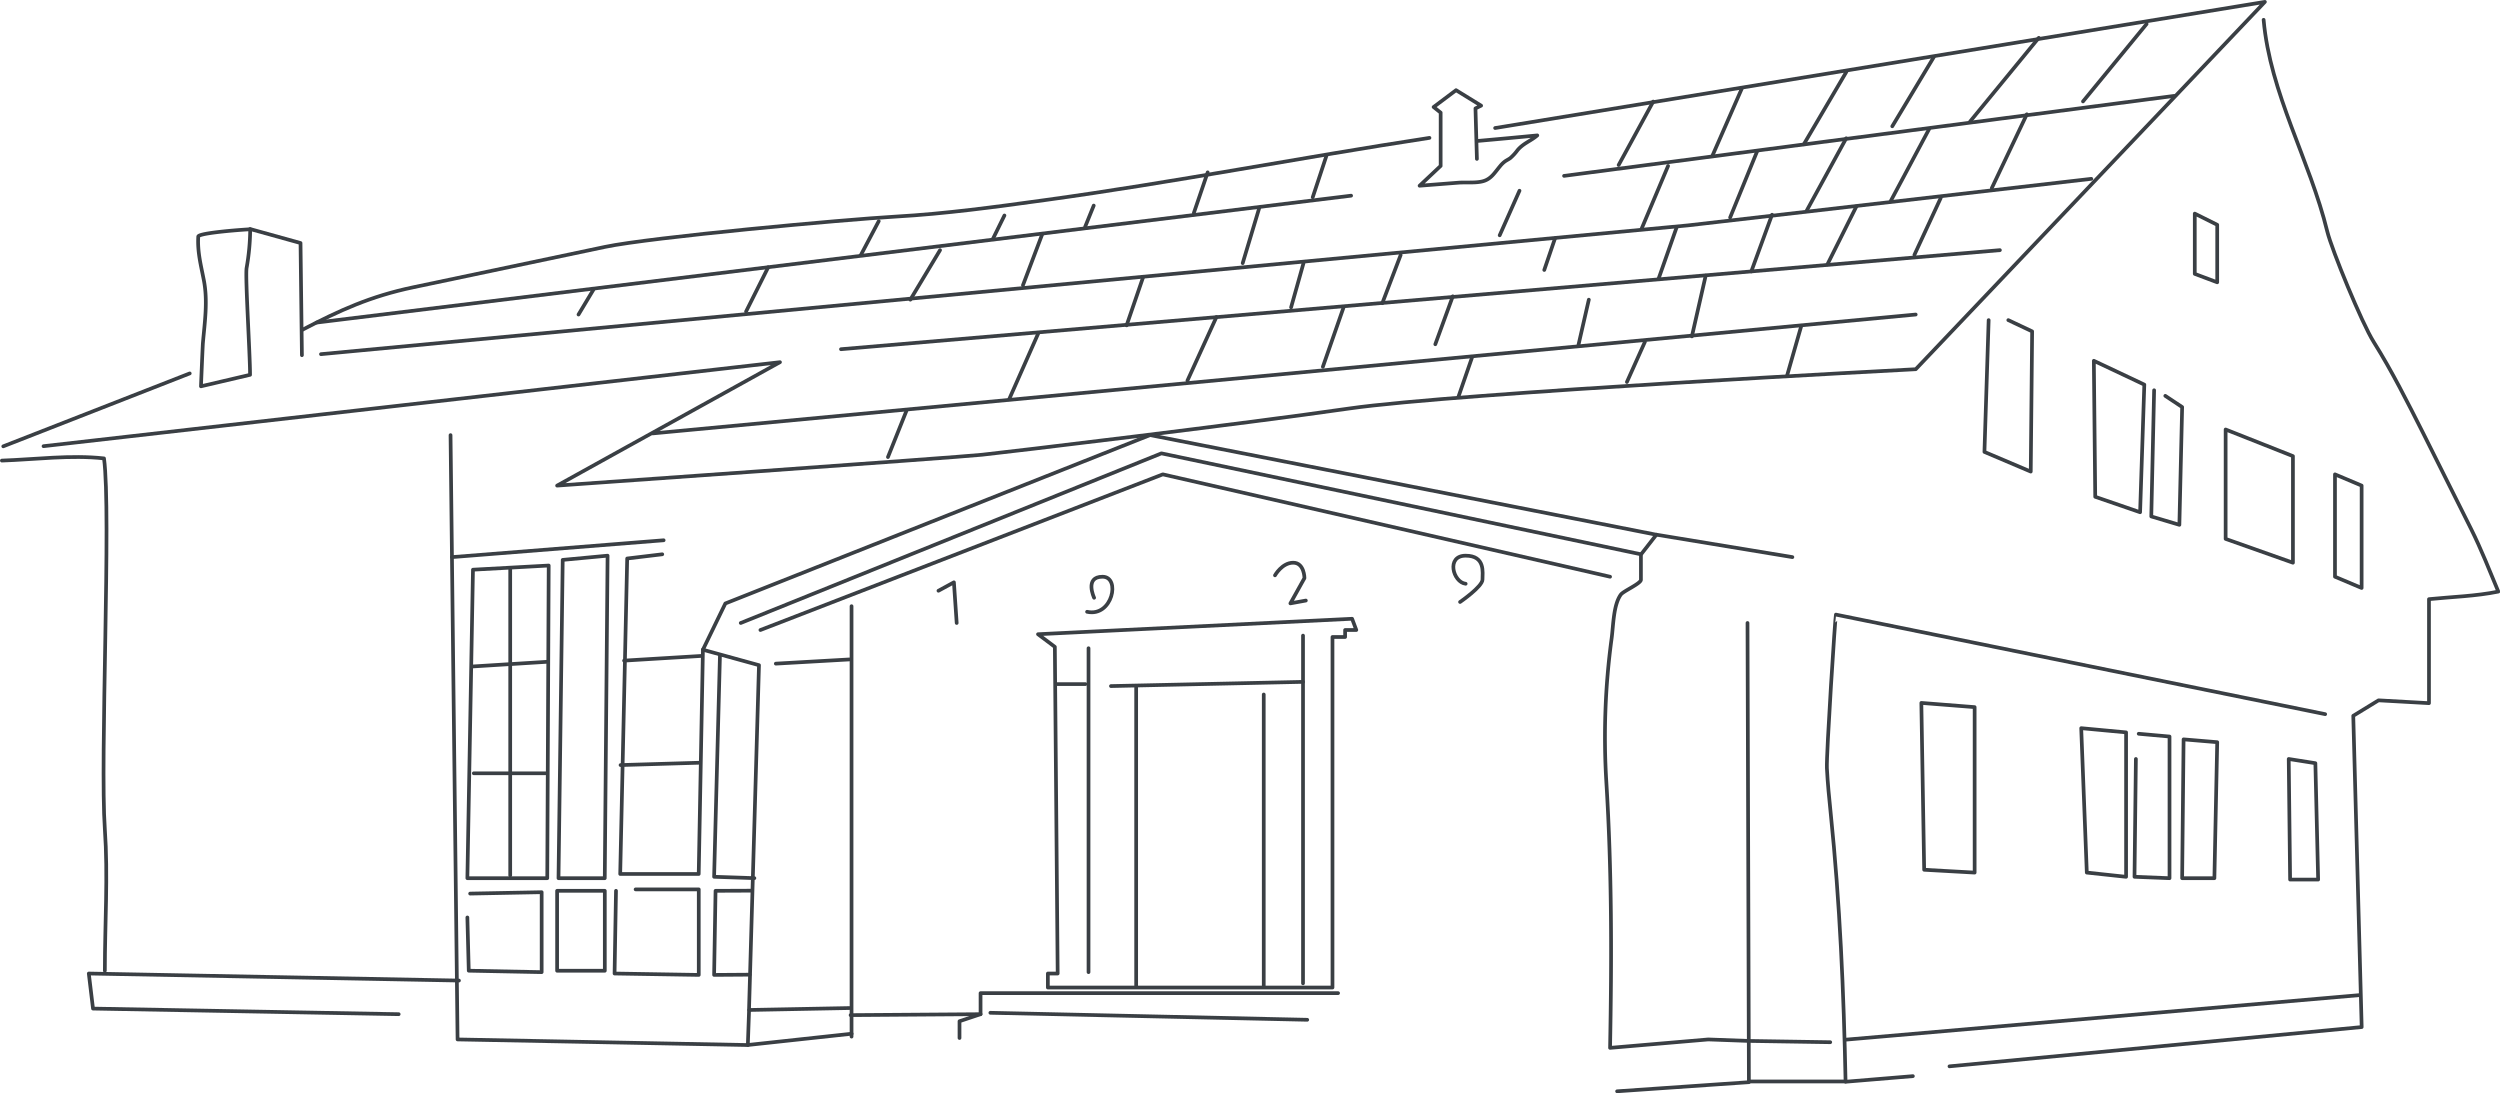 <svg xmlns="http://www.w3.org/2000/svg" viewBox="0 0 504.79 220.73"><defs><style>.cls-1{fill:none;stroke:#3a3f44;stroke-linecap:round;stroke-linejoin:round;stroke-width:0.75px;}</style></defs><title>Bygdegård</title><g id="Layer_2" data-name="Layer 2"><g id="Layer_3" data-name="Layer 3"><polyline class="cls-1" points="92.67 197.99 17.93 196.57 18.78 203.65 80.5 204.78"/><path class="cls-1" d="M21.17,196c0-9.46.66-19.17,0-28.59-1-14.09,1.31-63.93-.17-74.85C14.32,91.81,7.1,92.77.38,93"/><line class="cls-1" x1="0.66" y1="90.12" x2="38.31" y2="75.4"/><path class="cls-1" d="M61,66.62c7.65-4,13.87-6.81,22.43-8.61l38.74-8.16c9.23-1.94,48.45-5.54,58.73-6.12C190.93,43.16,201,41.78,211,40.4c26-3.58,51.63-8.59,77.63-12.56"/><path class="cls-1" d="M301.89,25.85,457.32.38l-70.5,74.17S294,79.36,272.44,82.48s-68.79,8.77-74.17,9.34-85.78,6.23-85.78,6.23l45-24.92L8.79,90.09"/><path class="cls-1" d="M457.06,4c1.3,14.87,9.32,28.27,12.86,42.76.89,3.63,7,18.56,9.37,22.29,3.71,5.93,6.84,12.19,10,18.44l9.65,19.29c2.07,4.14,3.76,8.48,5.51,12.67-4.51.93-9.36,1.06-14,1.53v21l-10.19-.57-5.1,3.12,1.7,62.85-83.23,7.93"/><path class="cls-1" d="M469.49,144.2,370.7,124.1c-.12,0-1.95,28.26-1.82,31,.15,3,.46,6.09.77,9.13,1.86,18.13,2.63,36,3,54.19l13.59-1.13"/><polyline class="cls-1" points="90.97 87.86 92.39 209.88 150.99 211.01"/><path class="cls-1" d="M369.55,210.44l-16.47-.26-8.16-.3-19.82,1.7c.34-18,.36-35.67-.75-53.61a148.51,148.51,0,0,1,1.06-29.05c.36-2.64.35-6.78,1.86-8.86.53-.73,4.06-2.23,4.06-3v-5.09l3.12-4L232.21,87.85l-85.75,34-4.53,9.34,11.32,3.12-2,69.24v.4L151,211l20.95-2.27"/><line class="cls-1" x1="334.45" y1="107.96" x2="361.91" y2="112.49"/><polyline class="cls-1" points="352.85 125.79 353.13 218.51 346.9 218.94 326.52 220.35"/><line class="cls-1" x1="171.94" y1="122.4" x2="171.94" y2="209.31"/><polyline class="cls-1" points="153.54 127.21 234.79 95.78 325.1 116.45"/><polyline class="cls-1" points="149.57 125.79 234.51 91.54 331.33 111.92"/><polygon class="cls-1" points="443.16 43.13 447.69 45.39 447.69 57 443.16 55.3 443.16 43.13"/><path class="cls-1" d="M50.52,46.3a46.6,46.6,0,0,1-.73,7.81c-.29,1.82.7,17.42.7,21.57L40.58,78s.34-8.23.39-8.76c.37-4.18,1-8.42.2-12.6-.59-3.07-1.32-5.72-1.14-8.87C40.07,47,49.41,46.33,50.52,46.3Z"/><polyline class="cls-1" points="50.49 46.24 60.68 49.07 60.96 71.72"/><line class="cls-1" x1="134" y1="109.09" x2="91.25" y2="112.49"/><polygon class="cls-1" points="95.5 115.03 110.79 114.19 110.5 177.32 94.37 177.32 95.5 115.03"/><polyline class="cls-1" points="133.72 111.92 126.64 112.77 125.23 176.47 141.08 176.47 141.93 131.17"/><line class="cls-1" x1="103.02" y1="114.66" x2="103.02" y2="176.76"/><line class="cls-1" x1="95.67" y1="156.14" x2="110.13" y2="156.14"/><line class="cls-1" x1="95.43" y1="134.57" x2="110.6" y2="133.62"/><line class="cls-1" x1="126.01" y1="133.39" x2="141.65" y2="132.44"/><line class="cls-1" x1="125.3" y1="154.48" x2="141.18" y2="154.01"/><line class="cls-1" x1="156.65" y1="134" x2="171.52" y2="133.15"/><polygon class="cls-1" points="209.59 128.06 212.99 130.61 213.56 196.57 211.58 196.57 211.58 199.4 269.05 199.4 269.05 128.62 271.6 128.62 271.6 127.21 273.86 127.21 273.01 124.94 209.59 128.06"/><line class="cls-1" x1="219.79" y1="130.89" x2="219.79" y2="196.29"/><line class="cls-1" x1="213.23" y1="138.13" x2="219.16" y2="138.13"/><line class="cls-1" x1="263.1" y1="198.55" x2="263.1" y2="128.34"/><line class="cls-1" x1="224.32" y1="138.53" x2="263.1" y2="137.68"/><line class="cls-1" x1="229.41" y1="138.67" x2="229.41" y2="199.28"/><line class="cls-1" x1="255.17" y1="140.23" x2="255.17" y2="199.04"/><polyline class="cls-1" points="193.74 209.59 193.74 206.2 197.99 204.78 197.99 200.53 270.18 200.53"/><line class="cls-1" x1="199.97" y1="204.5" x2="263.95" y2="205.91"/><polyline class="cls-1" points="94.93 180.43 109.37 180.15 109.37 196.29 94.65 196 94.37 185.25"/><rect class="cls-1" x="112.49" y="179.87" width="9.63" height="16.14"/><path class="cls-1" d="M124.38,179.87l-.29,16.7,17,.28V179.58H128.34"/><polyline class="cls-1" points="151.79 179.84 144.48 179.87 144.19 196.85 151.37 196.8"/><polyline class="cls-1" points="152.32 177.31 144.19 177.04 145.37 132.33"/><polygon class="cls-1" points="113.62 113.05 122.68 112.2 122.11 177.32 112.77 177.32 113.62 113.05"/><line class="cls-1" x1="151.27" y1="203.93" x2="171.52" y2="203.54"/><line class="cls-1" x1="171.75" y1="204.97" x2="197.99" y2="204.78"/><line class="cls-1" x1="372.51" y1="209.94" x2="476.33" y2="200.94"/><polygon class="cls-1" points="387.95 141.93 398.71 142.78 398.71 176.19 388.52 175.62 387.95 141.93"/><polygon class="cls-1" points="420.23 147.03 429.29 147.88 429.29 177.04 421.36 176.19 420.23 147.03"/><polyline class="cls-1" points="431.84 148.16 438.06 148.72 438.06 177.32 430.99 177.04 431.27 153.25"/><polygon class="cls-1" points="440.9 149.29 440.61 177.32 447.12 177.32 447.69 149.86 440.9 149.29"/><polygon class="cls-1" points="462.13 153.25 467.51 154.1 468.07 177.6 462.41 177.6 462.13 153.25"/><polyline class="cls-1" points="401.54 64.64 400.69 91.25 410.04 95.22 410.32 66.91 405.51 64.64"/><polygon class="cls-1" points="422.78 72.85 423.06 100.31 432.12 103.43 432.97 77.66 422.78 72.85"/><polyline class="cls-1" points="434.95 78.8 434.38 104.28 440.05 105.97 440.61 82.19 437.21 79.93"/><polygon class="cls-1" points="449.39 86.72 449.39 108.81 462.98 113.62 462.98 92.1 449.39 86.72"/><polygon class="cls-1" points="471.47 95.78 471.47 116.45 476.85 118.72 476.85 98.05 471.47 95.78"/><polyline class="cls-1" points="189.49 119.28 192.61 117.58 193.17 125.79"/><path class="cls-1" d="M220.92,120.7s-2-4.25,1.7-4.25,2,8.21-3.12,7.08"/><path class="cls-1" d="M257.44,116.17s1.42-2.55,3.68-2.55,2.27,3.11,2.27,3.11l-2.84,5.1,3.12-.57"/><path class="cls-1" d="M295.94,117.87c-2.55-.29-4-5.67,0-5.67s3.4,3.4,3.4,4.82-4.53,4.53-4.53,4.53"/><path class="cls-1" d="M298.21,32.08l-.29-10.19,1.14-.56L294,18.21l-4.53,3.4,1.42,1.13V33.5l-4.25,4,7.8-.61c1.54-.12,3.59.11,5.05-.31,1.61-.46,2.31-1.73,3.38-3a5.57,5.57,0,0,1,.94-.94c.36-.27.77-.45,1.13-.71a9.61,9.61,0,0,0,1.46-1.59c1.17-1.41,2.74-1.89,4-3q-6.08.59-12.17,1.13"/><line class="cls-1" x1="353.13" y1="218.37" x2="372.67" y2="218.37"/><line class="cls-1" x1="63.94" y1="65.13" x2="272.81" y2="39.51"/><line class="cls-1" x1="315.81" y1="35.51" x2="439.01" y2="19.36"/><polyline class="cls-1" points="64.81 71.51 340.81 45.51 422.27 36.11"/><line class="cls-1" x1="169.81" y1="70.51" x2="403.81" y2="50.51"/><line class="cls-1" x1="131.81" y1="87.51" x2="386.81" y2="63.51"/><line class="cls-1" x1="433.43" y1="4.85" x2="420.59" y2="20.48"/><line class="cls-1" x1="411.66" y1="7.64" x2="397.81" y2="24.51"/><line class="cls-1" x1="390.45" y1="11.55" x2="382.08" y2="25.5"/><line class="cls-1" x1="372.81" y1="14.51" x2="364.22" y2="29.13"/><line class="cls-1" x1="351.66" y1="17.97" x2="345.8" y2="31.36"/><line class="cls-1" x1="333.81" y1="20.51" x2="326.83" y2="33.32"/><line class="cls-1" x1="372.78" y1="27.92" x2="364.81" y2="42.51"/><line class="cls-1" x1="389.52" y1="26.06" x2="381.81" y2="40.51"/><line class="cls-1" x1="409.25" y1="23.08" x2="402.18" y2="37.97"/><line class="cls-1" x1="354.81" y1="30.51" x2="349.34" y2="43.92"/><line class="cls-1" x1="336.81" y1="33.51" x2="331.48" y2="46.15"/><line class="cls-1" x1="306.81" y1="38.51" x2="302.81" y2="47.51"/><line class="cls-1" x1="267.81" y1="31.51" x2="265.06" y2="39.83"/><line class="cls-1" x1="243.85" y1="34.8" x2="241.06" y2="42.99"/><line class="cls-1" x1="220.84" y1="41.51" x2="219.11" y2="45.78"/><line class="cls-1" x1="200.5" y1="48.2" x2="202.81" y2="43.51"/><line class="cls-1" x1="391.85" y1="40.01" x2="386.55" y2="51.46"/><line class="cls-1" x1="374.83" y1="41.69" x2="368.97" y2="53.41"/><line class="cls-1" x1="357.8" y1="43.36" x2="353.62" y2="54.8"/><line class="cls-1" x1="338.55" y1="45.87" x2="334.92" y2="56.2"/><line class="cls-1" x1="313.99" y1="48.11" x2="311.81" y2="54.51"/><line class="cls-1" x1="282.81" y1="51.51" x2="279.11" y2="61.22"/><line class="cls-1" x1="254.27" y1="41.97" x2="250.92" y2="53.13"/><line class="cls-1" x1="263.2" y1="53.13" x2="260.69" y2="62.06"/><line class="cls-1" x1="318.73" y1="69.59" x2="320.81" y2="60.51"/><line class="cls-1" x1="344.41" y1="55.64" x2="341.62" y2="67.92"/><line class="cls-1" x1="360.87" y1="75.73" x2="363.66" y2="65.97"/><line class="cls-1" x1="332.13" y1="69.04" x2="328.5" y2="77.13"/><line class="cls-1" x1="297.25" y1="72.11" x2="294.45" y2="80.2"/><line class="cls-1" x1="293.34" y1="59.83" x2="289.81" y2="69.51"/><line class="cls-1" x1="245.62" y1="64.01" x2="239.76" y2="76.85"/><line class="cls-1" x1="271.29" y1="62.06" x2="267.11" y2="74.06"/><line class="cls-1" x1="209.62" y1="67.36" x2="203.81" y2="80.51"/><line class="cls-1" x1="230.83" y1="55.92" x2="227.48" y2="65.69"/><line class="cls-1" x1="183.81" y1="60.51" x2="189.81" y2="50.51"/><line class="cls-1" x1="210.45" y1="47.27" x2="206.55" y2="57.59"/><line class="cls-1" x1="155.11" y1="53.97" x2="150.64" y2="62.9"/><line class="cls-1" x1="177.43" y1="44.66" x2="173.81" y2="51.51"/><line class="cls-1" x1="183.01" y1="82.99" x2="179.29" y2="92.29"/><line class="cls-1" x1="119.81" y1="58.51" x2="116.81" y2="63.51"/></g></g></svg>